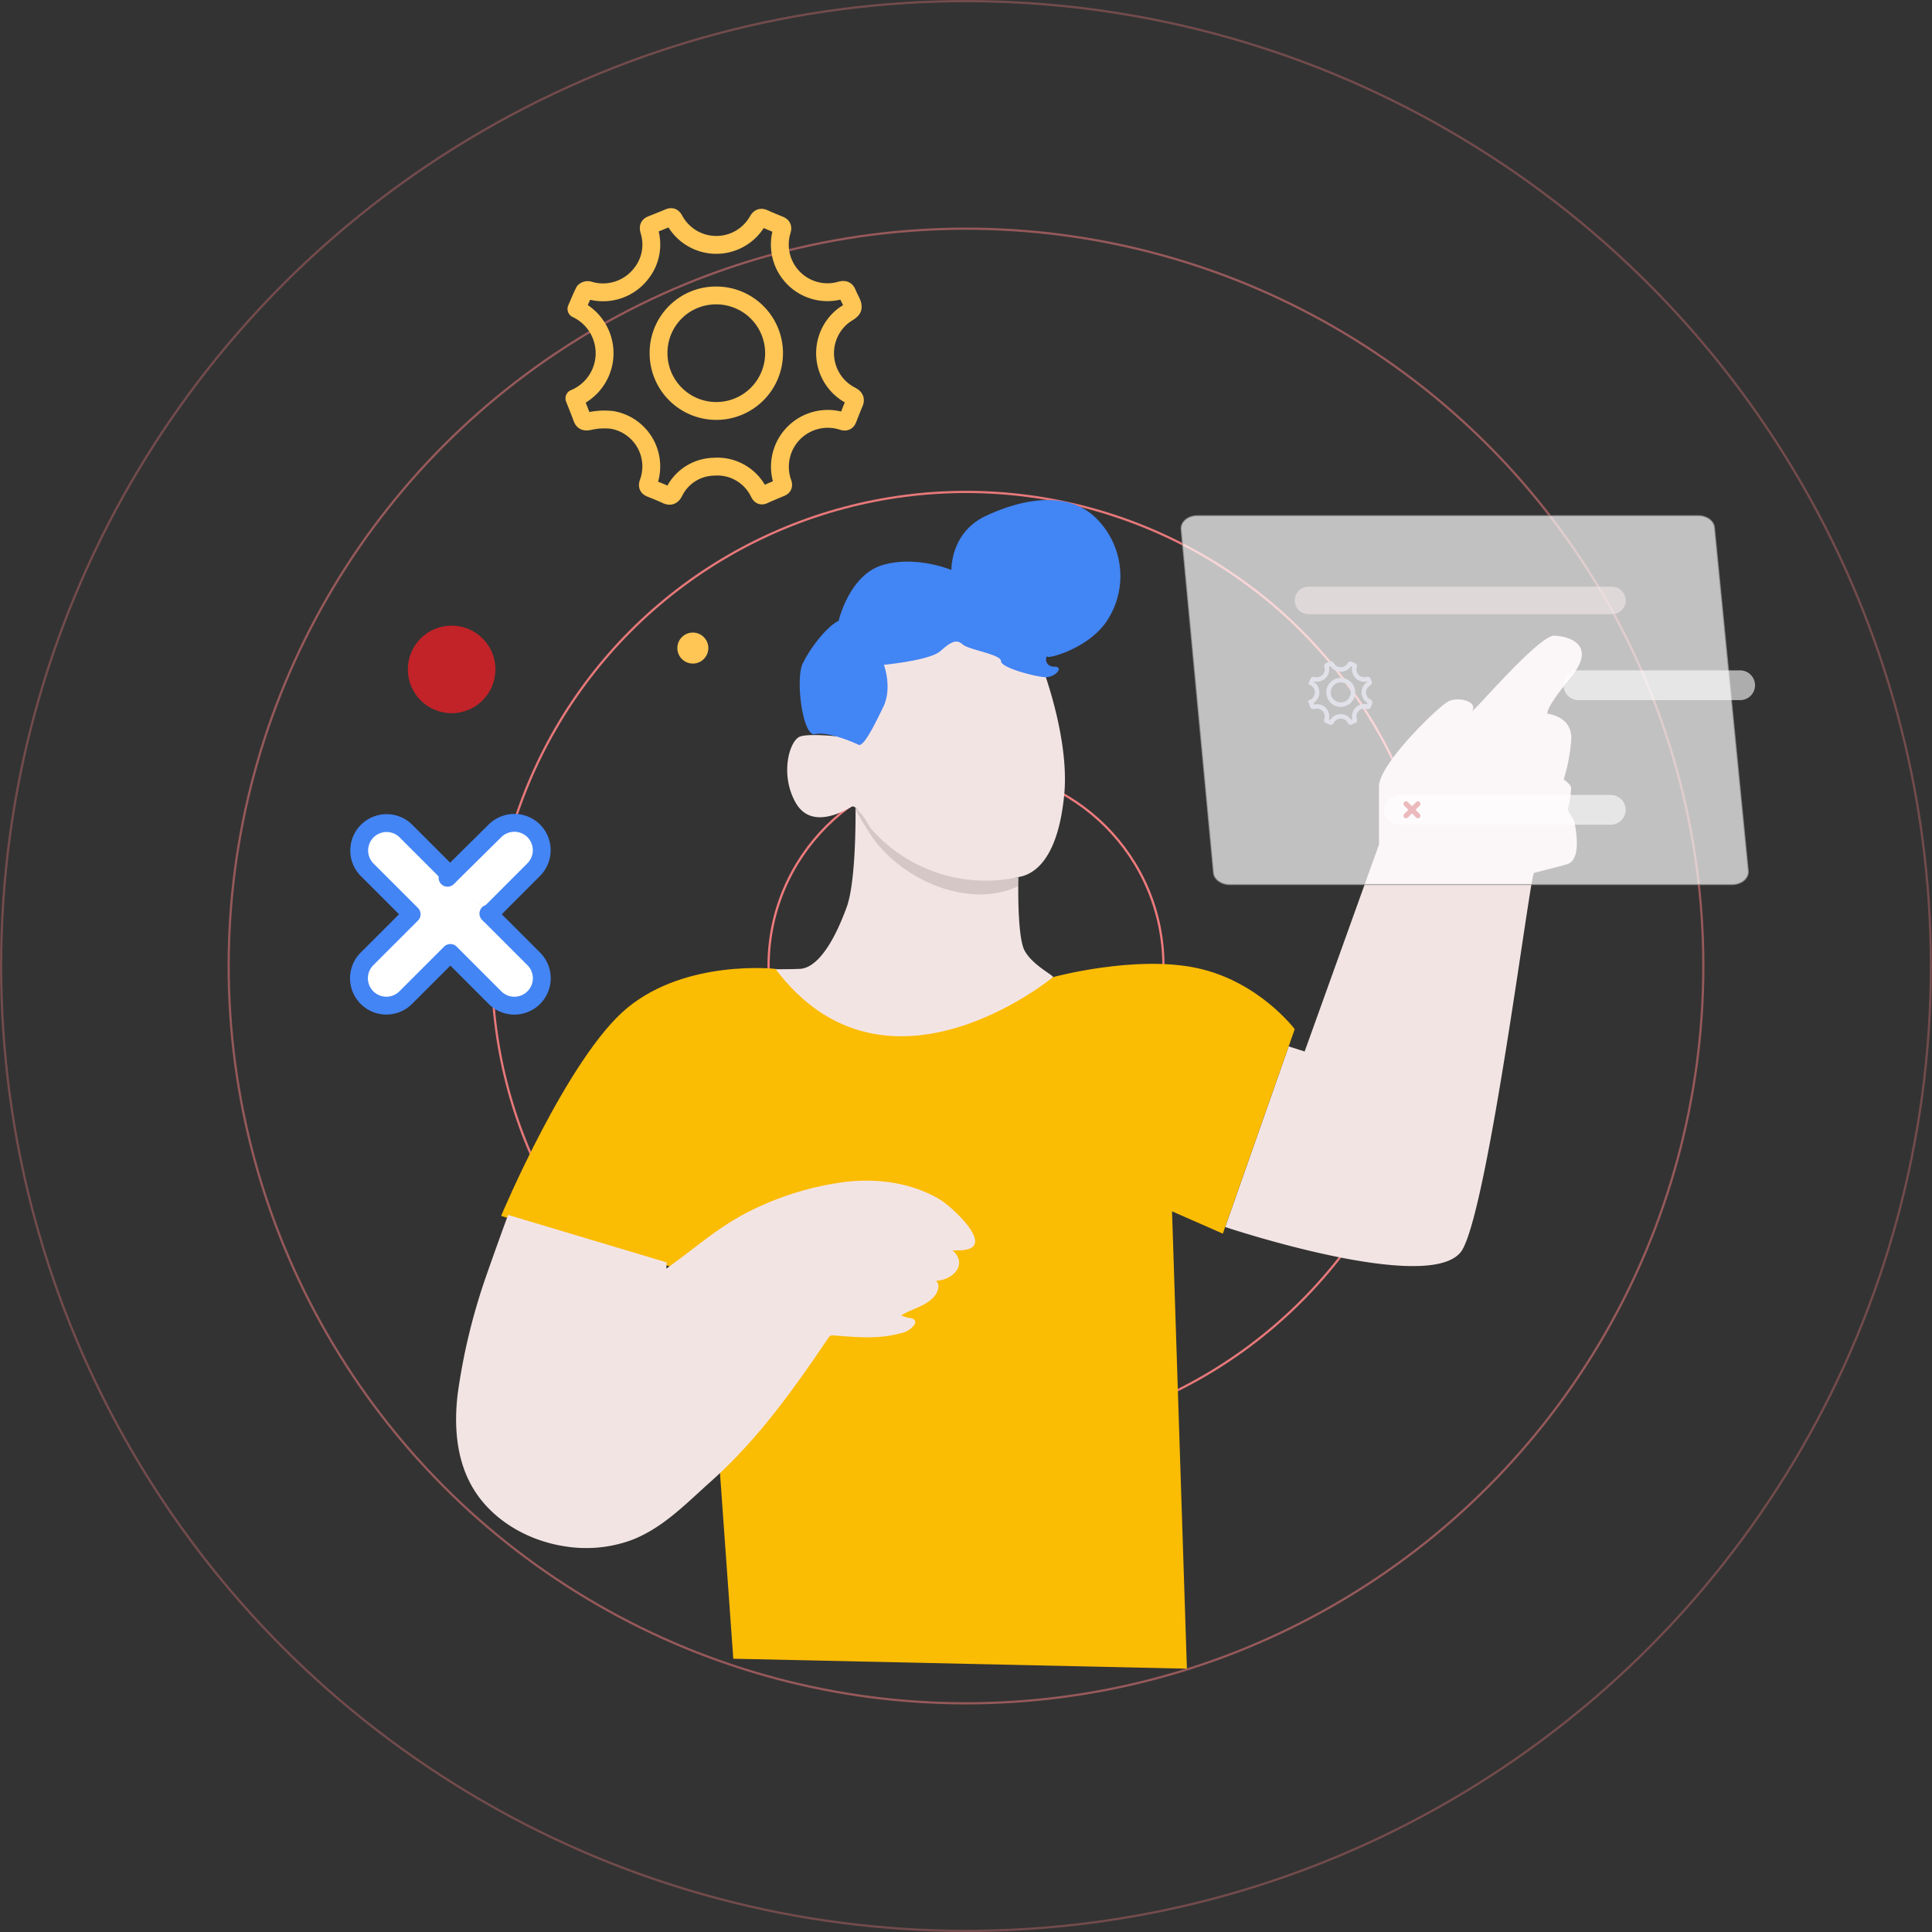 <svg xmlns="http://www.w3.org/2000/svg" width="433" height="433" viewBox="0 0 433 433">
  <rect x="0" y="0" width="433" height="433" fill="#333333" stroke="none"/>
  <g id="Group_286" data-name="Group 286" transform="translate(-427 -4525)">
    <g id="Group_32" data-name="Group 32" transform="translate(427 4525)" opacity="0.98">
      <g id="Ellipse_1" data-name="Ellipse 1" transform="translate(172 172)" fill="none" stroke="#f37c7e" stroke-linejoin="round" stroke-width="0.5">
        <circle cx="44.5" cy="44.5" r="44.5" stroke="none"/>
        <circle cx="44.5" cy="44.5" r="44.25" fill="none"/>
      </g>
      <g id="Ellipse_2" data-name="Ellipse 2" transform="translate(110 110)" fill="none" stroke="#f37c7e" stroke-linejoin="round" stroke-width="0.5" opacity="0.96">
        <circle cx="106.5" cy="106.5" r="106.5" stroke="none"/>
        <circle cx="106.5" cy="106.5" r="106.25" fill="none"/>
      </g>
      <g id="Ellipse_3" data-name="Ellipse 3" transform="translate(51 51)" fill="none" stroke="#f37c7e" stroke-linejoin="round" stroke-width="0.5" opacity="0.52">
        <circle cx="165.5" cy="165.5" r="165.5" stroke="none"/>
        <circle cx="165.5" cy="165.5" r="165.25" fill="none"/>
      </g>
      <g id="Ellipse_4" data-name="Ellipse 4" fill="none" stroke="#f37c7e" stroke-linejoin="round" stroke-width="0.5" opacity="0.34">
        <circle cx="216.5" cy="216.5" r="216.5" stroke="none"/>
        <circle cx="216.5" cy="216.5" r="216.25" fill="none"/>
      </g>
    </g>
    <g id="Group_285" data-name="Group 285">
      <path id="Path_282" data-name="Path 282" d="M2988.4-2298.69l3.579,1.141,16.667-46.387v-13.055c0-5,13.333-17.916,15.555-19.027s6.389,0,5.417,1.944,14.721-16.8,18.333-16.666,9.583,2.222,3.612,9.444-5.14,8.056-5.14,8.056,5.833.555,5.278,6.111a39.062,39.062,0,0,1-1.662,8.611s1.662,1.111,1.662,1.944a22.6,22.6,0,0,1-.695,4.583c-.278.555,1.389,2.222,1.527,3.333s1.667,8.194-1.8,9.166-6.528,1.666-7.361,1.944-10,73.469-15.97,84.3-53.224-4.962-53.224-4.962Z" transform="translate(-2272.583 7058.208)" fill="#f3e4e4"/>
      <path id="Path_283" data-name="Path 283" d="M2870.14-2344.388s.249,16.2-1.977,22.309c-.3.831-.633,1.689-1.087,2.781-2.178,5.246-5.534,10.9-9.438,11.061-4.52.185-8.871,0-8.871,0s11.386,13.518,24.906,14.814,23.887.74,35.925-7.777c0,0,4.606-4.838,4.814-5.185s-4.654-2.708-6.389-5.971-1.379-16.415-1.379-16.415a32.593,32.593,0,0,1-14.152-.979c-7-2.138-12.583-6.655-19.466-12.225C2871.8-2342.966,2870.809-2343.811,2870.14-2344.388Z" transform="translate(-2251.402 7050.379)" fill="#f3e4e4"/>
      <path id="Path_284" data-name="Path 284" d="M2840.393-2301.119s-19.814-2.222-33.146,8.7-28.333,46.665-28.333,46.665,21.11,6.666,28.333,8.518,17.592,5.556,17.592,5.556l6.111,85.173,101.663,2.231-3.333-102.5,11.386,5,16.11-45.831s-8.055-10.741-21.941-13.7-32.221,2.038-32.221,2.038S2865.115-2268.25,2840.393-2301.119Z" transform="translate(-2239.603 7043.26)" fill="#fbbc04"/>
      <path id="Path_287" data-name="Path 287" d="M3102.194-2340.428H2989.579c-1.9,0-3.48-1.152-3.619-2.64l-7.245-76.963c-.148-1.57,1.352-2.937,3.35-3.053.09-.005.179-.007.269-.007h112.287c1.9,0,3.472,1.146,3.619,2.63l7.574,76.963c.155,1.569-1.34,2.939-3.338,3.062C3102.382-2340.431,3102.288-2340.428,3102.194-2340.428Z" transform="translate(-2286.995 7063.672)" fill="#fffeff" stroke="#939393" stroke-miterlimit="10" stroke-width="0.25" opacity="0.7" style="isolation: isolate"/>
      <path id="Rectangle_60" data-name="Rectangle 60" d="M2996-2403.941h68.017a3.073,3.073,0,0,1,3.073,3.073h0a3.073,3.073,0,0,1-3.073,3.073H2996a3.073,3.073,0,0,1-3.073-3.073h0A3.073,3.073,0,0,1,2996-2403.941Z" transform="translate(-2275.75 7060.438)" fill="#f2e8e8" opacity="0.6" style="isolation: isolate"/>
      <path id="Rectangle_61" data-name="Rectangle 61" d="M3033.857-2381.381h36.248a3.333,3.333,0,0,1,3.333,3.333h0a3.333,3.333,0,0,1-3.333,3.333h-36.248a3.334,3.334,0,0,1-3.333-3.333h0A3.334,3.334,0,0,1,3033.857-2381.381Z" transform="translate(-2253.101 7056.627)" fill="#fff" opacity="0.6" style="isolation: isolate"/>
      <path id="Rectangle_62" data-name="Rectangle 62" d="M3020.323-2347.792h47.5a3.334,3.334,0,0,1,3.333,3.333h0a3.333,3.333,0,0,1-3.333,3.333h-47.5a3.333,3.333,0,0,1-3.333-3.333h0A3.334,3.334,0,0,1,3020.323-2347.792Z" transform="translate(-2279.815 7050.954)" fill="#fff" opacity="0.6" style="isolation: isolate"/>
      <path id="Path_288" data-name="Path 288" d="M2838.309-2405.535a10.96,10.96,0,0,0,5.927-14.322,10.958,10.958,0,0,0-5.472-5.726c.568-1.3,1.107-2.638,1.751-3.922a1.138,1.138,0,0,1,1.01-.279,10.8,10.8,0,0,0,11.787-3.774,10.44,10.44,0,0,0,1.757-9.579c-.2-.719-.118-1.077.549-1.342,1.314-.517,2.628-1.049,3.932-1.587.535-.219.828-.063,1.119.443a10.672,10.672,0,0,0,14.42,4.455,10.669,10.669,0,0,0,4.323-4.212c.383-.62.711-.792,1.375-.487,1.16.525,2.332.994,3.506,1.481.552.227.724.514.548,1.16a10.682,10.682,0,0,0,6.973,13.4,10.675,10.675,0,0,0,6.213.066c.845-.219,1.2,0,1.46.715.05.135.131.26.184.391.376.943,1.139,1.952.994,2.807-.118.689-1.325,1.195-2.066,1.771a10.668,10.668,0,0,0-1.857,14.976,10.67,10.67,0,0,0,3.578,2.952c.91.484,1.032.921.663,1.758-.5,1.128-.93,2.281-1.38,3.43-.219.555-.484.759-1.15.555a10.728,10.728,0,0,0-13.547,6.833,10.737,10.737,0,0,0,.1,7c.166.514.113.813-.4,1.027-1.3.544-2.61,1.091-3.892,1.672-.641.29-.8-.114-1.052-.555a10.378,10.378,0,0,0-10.172-5.788,10.125,10.125,0,0,0-8.825,5.648c-.462.861-.893,1.069-1.763.663-1.148-.539-2.32-1.006-3.508-1.476-.621-.254-.734-.568-.508-1.249a10.579,10.579,0,0,0-6.273-13.583,10.522,10.522,0,0,0-1.819-.491,15.448,15.448,0,0,0-5.241.3c-.873.143-1.245.038-1.534-.754C2839.483-2402.61,2838.9-2404.044,2838.309-2405.535Zm18.858-10.067a12.943,12.943,0,0,0,13,12.888,12.942,12.942,0,0,0,12.887-13,12.942,12.942,0,0,0-13-12.888h-.005a12.849,12.849,0,0,0-12.882,12.816c0,.059,0,.121,0,.18Z" transform="translate(-2282.572 7019.819)" fill="none" stroke="#ffc655" stroke-linejoin="round" stroke-miterlimit="10" stroke-width="4"/>
      <path id="Path_289" data-name="Path 289" d="M2997.242-2374.618a2.321,2.321,0,0,0,1.253-3.033,2.321,2.321,0,0,0-1.157-1.211c.121-.276.234-.558.371-.831a.242.242,0,0,1,.214-.059,2.287,2.287,0,0,0,2.493-.8,2.211,2.211,0,0,0,.371-2.028c-.042-.153-.024-.229.117-.284.278-.11.556-.221.831-.332.114-.047.174-.013.238.094a2.258,2.258,0,0,0,3.052.942,2.256,2.256,0,0,0,.915-.891c.083-.131.151-.166.292-.1.244.111.494.212.742.313.116.048.153.109.116.249a2.261,2.261,0,0,0,1.476,2.837,2.26,2.26,0,0,0,1.316.014c.179-.046.254,0,.309.151.011.029.027.056.039.083.083.2.242.416.21.594-.025.146-.282.25-.437.375a2.259,2.259,0,0,0-.392,3.171,2.25,2.25,0,0,0,.756.624c.192.1.219.2.141.372-.1.239-.2.483-.292.726-.048.117-.1.161-.243.117a2.272,2.272,0,0,0-2.868,1.447,2.272,2.272,0,0,0,.021,1.481c.035.109.024.172-.083.217-.276.115-.553.231-.824.354-.136.062-.167-.024-.223-.117a2.2,2.2,0,0,0-2.154-1.225,2.141,2.141,0,0,0-1.868,1.2c-.1.183-.188.226-.374.14-.243-.114-.492-.213-.742-.312-.132-.053-.156-.121-.107-.264a2.244,2.244,0,0,0-1.336-2.878,2.288,2.288,0,0,0-.377-.1,3.257,3.257,0,0,0-1.11.064c-.185.03-.263.008-.326-.16C2997.491-2374,2997.367-2374.3,2997.242-2374.618Zm3.989-2.131a2.742,2.742,0,0,0,2.752,2.733,2.743,2.743,0,0,0,2.733-2.752,2.743,2.743,0,0,0-2.752-2.734h-.008a2.721,2.721,0,0,0-2.723,2.717v.035Z" transform="translate(-2276.48 7056.937)" fill="none" stroke="#e1e1e9" stroke-miterlimit="10" stroke-width="1" style="isolation: isolate"/>
      <g id="Group_53" data-name="Group 53" transform="translate(507.456 4709.421)">
        <path id="Path_290" data-name="Path 290" d="M2834.752-2325.59l1.8,1.8,8.2,8.2a6.139,6.139,0,0,1,0,8.685,6.142,6.142,0,0,1-8.686,0l-10-10.008-10.01,10.008a6.138,6.138,0,0,1-8.679-.006,6.138,6.138,0,0,1,.006-8.679h0l10-10-10.008-10.008a6.14,6.14,0,0,1,.115-8.683,6.138,6.138,0,0,1,8.569,0l10.01,10.008" transform="translate(-2805.584 2346.073)" fill="#fff" stroke="#4385f5" stroke-linejoin="round" stroke-miterlimit="10" stroke-width="4"/>
        <path id="Path_291" data-name="Path 291" d="M2824.179-2325.565h0l-.167-.146.6-.288,9.564-9.574a6.166,6.166,0,0,0,0-8.686,6.166,6.166,0,0,0-8.686,0l-10.634,10.514.416-.386" transform="translate(-2795.01 2346.047)" fill="#fff" stroke="#4385f5" stroke-linecap="round" stroke-linejoin="round" stroke-miterlimit="10" stroke-width="4"/>
      </g>
      <g id="Group_54" data-name="Group 54" transform="translate(741.55 4704.595)" opacity="0.3">
        <path id="Rectangle_63" data-name="Rectangle 63" d="M3022.422-2345.9h0a.569.569,0,0,1,.805,0l2.661,2.661a.57.57,0,0,1,0,.8h0a.569.569,0,0,1-.805,0l-2.661-2.661A.57.57,0,0,1,3022.422-2345.9Z" transform="translate(-3022.255 2346.067)" fill="#c12328"/>
        <path id="Rectangle_64" data-name="Rectangle 64" d="M3025.888-2345.9h0a.569.569,0,0,1,0,.805l-2.661,2.661a.57.57,0,0,1-.8,0h0a.569.569,0,0,1,0-.805l2.66-2.661A.57.57,0,0,1,3025.888-2345.9Z" transform="translate(-3022.255 2346.067)" fill="#c12328"/>
      </g>
      <circle id="Ellipse_17" data-name="Ellipse 17" cx="9.814" cy="9.814" r="9.814" transform="translate(518.404 4665.216)" fill="#c12328"/>
      <circle id="Ellipse_18" data-name="Ellipse 18" cx="3.473" cy="3.473" r="3.473" transform="translate(578.808 4666.771)" fill="#ffc655"/>
      <path id="Path_293" data-name="Path 293" d="M2813.971-2225.456c-.048.617-.091,1.4-.091,1.4s.914-.653,1.37-.987l.193-.141c5.475-3.989,10.547-8.448,16.958-11.652a66.669,66.669,0,0,1,21.253-6.615c7.378-.944,15.327.095,21.749,4.029,2.295,1.4,12.738,10.727,4.691,11.235-.708.043-1.42.059-2.129.039a24.921,24.921,0,0,1-6.933-1.153,8.681,8.681,0,0,1,5.5.338,6.192,6.192,0,0,1,1.433.814,3.639,3.639,0,0,1,1.535,2.463c.228,2.173-2.035,3.836-4.184,4.234-.327.059-.653.1-.98.134a22.038,22.038,0,0,1-6.327-.708,12.374,12.374,0,0,1,4.97.1,2.922,2.922,0,0,1,1.357.606.49.49,0,0,1,.045.039c1.041,1.023.256,2.826-.8,3.84-2.062,1.987-4.761,2.424-7.057,3.864a7.71,7.71,0,0,0,2.1.614,1.29,1.29,0,0,1,.987.563,1.037,1.037,0,0,1-.137.921,4.9,4.9,0,0,1-3.1,1.9c-5.056,1.409-9.921.862-15.055.488a1.29,1.29,0,0,0-.613.052,1.316,1.316,0,0,0-.523.524c-7.673,11.372-15.547,22.4-25.747,31.65-.221.2-.44.4-.665.6-5.537,4.931-10.8,10.5-17.928,13.131a29.721,29.721,0,0,1-14.858,1.286c-8.543-1.338-16.751-6.217-20.88-13.816-3.337-6.135-3.809-13.47-2.963-20.408a136.947,136.947,0,0,1,6.517-26.739c.228-.685,3.62-10.277,4.781-13.284" transform="translate(-2237.553 7033.384)" fill="#f3e4e4"/>
      <path id="Path_475" data-name="Path 475" d="M2874.83-2343.9c-2.06-2.511,2.72,5.434,4.153,7.216,7.872,9.795,21.659,14.422,31.343,10.188.2-.09.365-.165.439-.2,0,0,.173.2.171-.357s.029-3.7.029-3.7S2879.848-2337.787,2874.83-2343.9Z" transform="translate(-2255.718 7050.379)" fill="#898381" opacity="0.3"/>
      <path id="Path_285" data-name="Path 285" d="M2913.143-2384.914s6.25,16.111,5,28.887-5.557,17.083-9.309,18.194a34.2,34.2,0,0,1-34.166-10.833s-2.915-5.416-4.167-4.722-8.888,5.416-12.5-.831-1.5-13.869.864-14.861,12.739.31,13.581.695,1.527-17.5,5.972-20.972,16.945-9.86,23.194-5.971A54.531,54.531,0,0,1,2913.143-2384.914Z" transform="translate(-2252.634 7059.188)" fill="#f3e4e4"/>
      <path id="Path_286" data-name="Path 286" d="M2868.159-2400.25s2.361-10.277,9.862-12.5,15.416,1.111,15.416,1.111-.278-8.333,7.638-12.083,18.749-6.111,25.278.972a18.2,18.2,0,0,1,1.944,22.5c-4.028,6.111-12.916,8.471-13.333,8.055s-.831,2.222,1.528,2.222.139,2.5-2.083,2.361-9.859-2.084-9.859-3.611-7.222-2.5-8.611-3.75-2.639-.556-5,1.528-12.639,3.056-12.639,3.056,1.944,5.139-.139,9.444-4.445,9.028-5.556,8.471-6.944-3.056-9.725-2.361-4.445-12.361-2.777-15.833S2865.521-2399,2868.159-2400.25Z" transform="translate(-2253.204 7064.386)" fill="#4285f4"/>
    </g>
  </g>
</svg>

